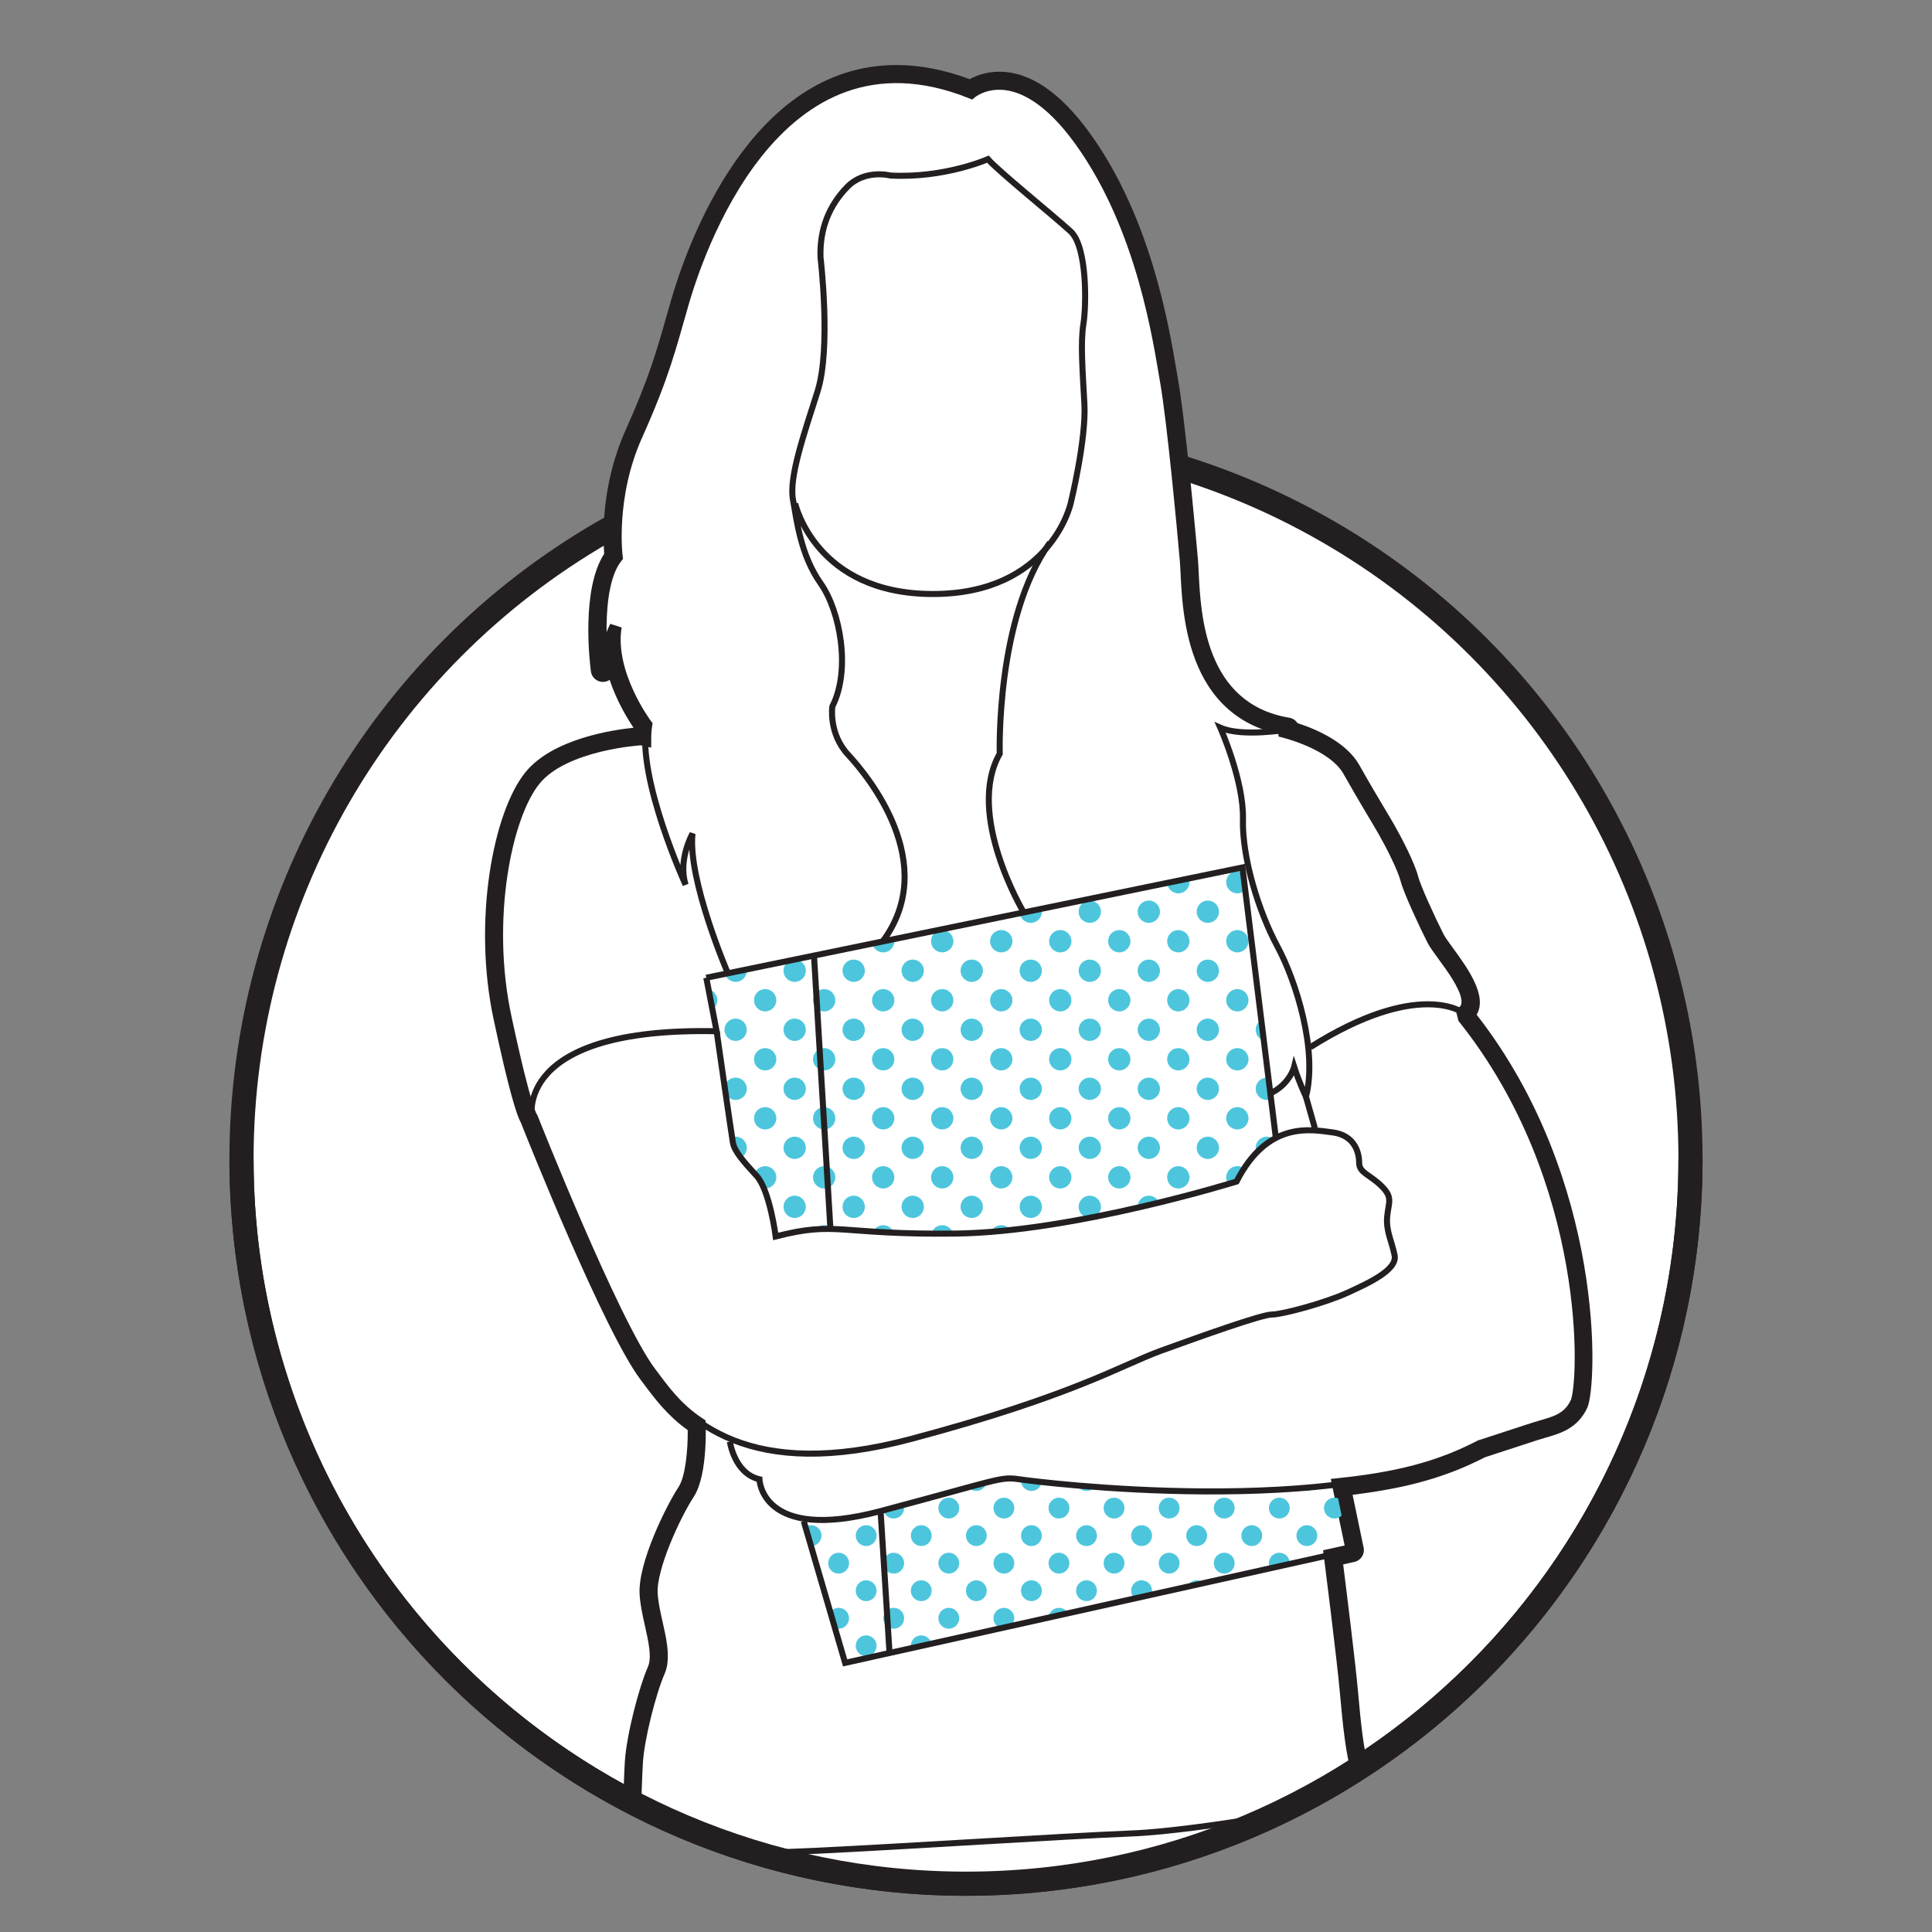 <?xml version="1.0" encoding="utf-8"?>
<!-- Generator: Adobe Illustrator 18.0.0, SVG Export Plug-In . SVG Version: 6.00 Build 0)  -->
<!DOCTYPE svg PUBLIC "-//W3C//DTD SVG 1.1//EN" "http://www.w3.org/Graphics/SVG/1.1/DTD/svg11.dtd">
<svg version="1.1" id="Layer_1" xmlns="http://www.w3.org/2000/svg" xmlns:xlink="http://www.w3.org/1999/xlink" x="0px" y="0px"
	 viewBox="0 0 160 160" enable-background="new 0 0 160 160" xml:space="preserve">
<rect x="0" y="0" width="160" height="160" fill="#808080" stroke="none"/>
<g>
	<circle fill="#FFFFFF" stroke="#231F20" stroke-width="2" cx="80" cy="96" r="60"/>
	<g>
		<defs>
			<path id="SVGID_1_" d="M20,96c0,33.137,26.613,60,59.75,60s59.75-26.863,59.75-60V-8.5h-119L20,96z"/>
		</defs>
		<clipPath id="SVGID_2_">
			<use xlink:href="#SVGID_1_"  overflow="visible"/>
		</clipPath>
		<g clip-path="url(#SVGID_2_)">
			<path fill="#FFFFFF" stroke="#231F20" d="M112.192,149.129c0,0,0.734-0.781,0.245-2.337c-0.489-1.556-0.734-3.941-0.979-6.695
				c-0.245-2.753-1.332-11.322-1.332-11.322l1.821-0.403l-1.137-5.454c4.829-0.505,8.302-1.356,11.779-3.164
				c0,0,2.936-0.957,4.404-1.436c1.468-0.479,2.814-0.599,3.547-2.155c0.734-1.556,1.468-18.315-9.297-31.842l-0.122-0.479
				c1.59-1.197-1.835-4.788-2.447-5.985c-0.612-1.197-1.957-4.07-2.202-5.028c-0.245-0.958-1.223-2.873-1.835-3.95
				c-0.612-1.077-1.59-2.633-2.936-5.028c-1.287-2.29-5.361-3.263-5.715-3.344c0.382-0.048,0.618-0.088,0.618-0.088
				c-8.644-1.436-8.155-11.252-8.4-14.046c-0.245-2.793-1.06-11.492-1.631-14.764c-0.571-3.272-1.876-12.689-7.095-19.951
				c-5.219-7.262-9.052-3.99-9.052-3.99C64.036,1.128,57.594,21.478,56.534,25.149c-1.06,3.671-1.549,5.826-3.833,10.933
				c-2.283,5.107-1.631,10.055-1.631,10.055c-2.039,2.554-1.142,9.337-1.142,9.337c0-1.437,1.06-3.591,1.06-3.591
				c-0.652,3.91,2.528,8.14,2.528,8.14c-0.063,0.394-0.09,0.82-0.088,1.268l-0.32-0.071c0,0-6.361,0.359-8.807,3.352
				c-2.447,2.993-4.159,11.611-2.447,19.632c1.713,8.02,2.202,8.379,2.202,8.379s6.728,16.998,9.786,21.068
				c1.1,1.464,2.168,2.987,4.097,4.253l0,0c0,0,0.185,4.126-0.916,5.802c-1.101,1.676-3.181,6.105-3.058,8.26
				c0.122,2.155,1.346,4.788,0.612,6.464c-0.734,1.676-1.713,5.507-1.835,7.542c-0.122,2.035-0.245,7.661-0.245,7.661
				c0,0.001,0.669,5.626-0.063,9.287c-0.732,3.661-1.708,19.08,1.708,26.08h58.576C112.718,189,117.768,167.067,112.192,149.129z"/>
		</g>
		<g clip-path="url(#SVGID_2_)">
			<defs>
				<path id="SVGID_3_" d="M84.424,122.51c-1.59-0.239-1.59,0-11.499,2.633c-2.928,0.778-4.997,0.864-6.465,0.602l3.529,11.967
					l41.958-9.337l-1.101-5.387c0,0-0.028-0.017-0.079-0.046C99.007,124.374,85.58,122.684,84.424,122.51z"/>
			</defs>
			<clipPath id="SVGID_4_">
				<use xlink:href="#SVGID_3_"  overflow="visible"/>
			</clipPath>
			<circle clip-path="url(#SVGID_4_)" fill="#4DC6DD" cx="64.889" cy="120.331" r="0.864"/>
			<circle clip-path="url(#SVGID_4_)" fill="#4DC6DD" cx="69.451" cy="120.331" r="0.864"/>
			<circle clip-path="url(#SVGID_4_)" fill="#4DC6DD" cx="74.013" cy="120.331" r="0.864"/>
			<circle clip-path="url(#SVGID_4_)" fill="#4DC6DD" cx="78.575" cy="120.331" r="0.864"/>
			<circle clip-path="url(#SVGID_4_)" fill="#4DC6DD" cx="83.137" cy="120.331" r="0.864"/>
			<circle clip-path="url(#SVGID_4_)" fill="#4DC6DD" cx="87.699" cy="120.331" r="0.864"/>
			<circle clip-path="url(#SVGID_4_)" fill="#4DC6DD" cx="92.261" cy="120.331" r="0.864"/>
			<circle clip-path="url(#SVGID_4_)" fill="#4DC6DD" cx="96.823" cy="120.331" r="0.864"/>
			<circle clip-path="url(#SVGID_4_)" fill="#4DC6DD" cx="101.386" cy="120.331" r="0.864"/>
			<circle clip-path="url(#SVGID_4_)" fill="#4DC6DD" cx="105.948" cy="120.331" r="0.864"/>
			<circle clip-path="url(#SVGID_4_)" fill="#4DC6DD" cx="110.51" cy="120.331" r="0.864"/>
			<circle clip-path="url(#SVGID_4_)" fill="#4DC6DD" cx="115.072" cy="120.331" r="0.864"/>
			<circle clip-path="url(#SVGID_4_)" fill="#4DC6DD" cx="62.608" cy="122.612" r="0.864"/>
			<circle clip-path="url(#SVGID_4_)" fill="#4DC6DD" cx="64.889" cy="124.893" r="0.864"/>
			<circle clip-path="url(#SVGID_4_)" fill="#4DC6DD" cx="67.17" cy="122.612" r="0.864"/>
			<circle clip-path="url(#SVGID_4_)" fill="#4DC6DD" cx="69.451" cy="124.893" r="0.864"/>
			<circle clip-path="url(#SVGID_4_)" fill="#4DC6DD" cx="71.732" cy="122.612" r="0.864"/>
			<circle clip-path="url(#SVGID_4_)" fill="#4DC6DD" cx="74.013" cy="124.893" r="0.864"/>
			<circle clip-path="url(#SVGID_4_)" fill="#4DC6DD" cx="76.294" cy="122.612" r="0.864"/>
			<circle clip-path="url(#SVGID_4_)" fill="#4DC6DD" cx="78.575" cy="124.893" r="0.864"/>
			<circle clip-path="url(#SVGID_4_)" fill="#4DC6DD" cx="80.856" cy="122.612" r="0.864"/>
			<circle clip-path="url(#SVGID_4_)" fill="#4DC6DD" cx="83.137" cy="124.893" r="0.864"/>
			<circle clip-path="url(#SVGID_4_)" fill="#4DC6DD" cx="85.418" cy="122.612" r="0.864"/>
			<circle clip-path="url(#SVGID_4_)" fill="#4DC6DD" cx="87.699" cy="124.893" r="0.864"/>
			<circle clip-path="url(#SVGID_4_)" fill="#4DC6DD" cx="89.98" cy="122.612" r="0.864"/>
			<circle clip-path="url(#SVGID_4_)" fill="#4DC6DD" cx="92.261" cy="124.893" r="0.864"/>
			<circle clip-path="url(#SVGID_4_)" fill="#4DC6DD" cx="94.542" cy="122.612" r="0.864"/>
			<circle clip-path="url(#SVGID_4_)" fill="#4DC6DD" cx="96.823" cy="124.893" r="0.864"/>
			<circle clip-path="url(#SVGID_4_)" fill="#4DC6DD" cx="99.104" cy="122.612" r="0.864"/>
			<circle clip-path="url(#SVGID_4_)" fill="#4DC6DD" cx="101.386" cy="124.893" r="0.864"/>
			<circle clip-path="url(#SVGID_4_)" fill="#4DC6DD" cx="103.667" cy="122.612" r="0.864"/>
			<circle clip-path="url(#SVGID_4_)" fill="#4DC6DD" cx="105.948" cy="124.893" r="0.864"/>
			<circle clip-path="url(#SVGID_4_)" fill="#4DC6DD" cx="108.229" cy="122.612" r="0.864"/>
			<circle clip-path="url(#SVGID_4_)" fill="#4DC6DD" cx="110.51" cy="124.893" r="0.864"/>
			<circle clip-path="url(#SVGID_4_)" fill="#4DC6DD" cx="112.791" cy="122.612" r="0.864"/>
			<circle clip-path="url(#SVGID_4_)" fill="#4DC6DD" cx="115.072" cy="124.893" r="0.864"/>
			<circle clip-path="url(#SVGID_4_)" fill="#4DC6DD" cx="62.608" cy="127.174" r="0.864"/>
			<circle clip-path="url(#SVGID_4_)" fill="#4DC6DD" cx="64.889" cy="129.455" r="0.864"/>
			<circle clip-path="url(#SVGID_4_)" fill="#4DC6DD" cx="67.17" cy="127.174" r="0.864"/>
			<circle clip-path="url(#SVGID_4_)" fill="#4DC6DD" cx="69.451" cy="129.455" r="0.864"/>
			<circle clip-path="url(#SVGID_4_)" fill="#4DC6DD" cx="71.732" cy="127.174" r="0.864"/>
			<circle clip-path="url(#SVGID_4_)" fill="#4DC6DD" cx="74.013" cy="129.455" r="0.864"/>
			<circle clip-path="url(#SVGID_4_)" fill="#4DC6DD" cx="76.294" cy="127.174" r="0.864"/>
			<circle clip-path="url(#SVGID_4_)" fill="#4DC6DD" cx="78.575" cy="129.455" r="0.864"/>
			<circle clip-path="url(#SVGID_4_)" fill="#4DC6DD" cx="80.856" cy="127.174" r="0.864"/>
			<circle clip-path="url(#SVGID_4_)" fill="#4DC6DD" cx="83.137" cy="129.455" r="0.864"/>
			<circle clip-path="url(#SVGID_4_)" fill="#4DC6DD" cx="85.418" cy="127.174" r="0.864"/>
			<circle clip-path="url(#SVGID_4_)" fill="#4DC6DD" cx="87.699" cy="129.455" r="0.864"/>
			<circle clip-path="url(#SVGID_4_)" fill="#4DC6DD" cx="89.98" cy="127.174" r="0.864"/>
			<circle clip-path="url(#SVGID_4_)" fill="#4DC6DD" cx="92.261" cy="129.455" r="0.864"/>
			<circle clip-path="url(#SVGID_4_)" fill="#4DC6DD" cx="94.542" cy="127.174" r="0.864"/>
			<circle clip-path="url(#SVGID_4_)" fill="#4DC6DD" cx="96.823" cy="129.455" r="0.864"/>
			<circle clip-path="url(#SVGID_4_)" fill="#4DC6DD" cx="99.104" cy="127.174" r="0.864"/>
			<circle clip-path="url(#SVGID_4_)" fill="#4DC6DD" cx="101.386" cy="129.455" r="0.864"/>
			<circle clip-path="url(#SVGID_4_)" fill="#4DC6DD" cx="103.667" cy="127.174" r="0.864"/>
			<circle clip-path="url(#SVGID_4_)" fill="#4DC6DD" cx="105.948" cy="129.455" r="0.864"/>
			<circle clip-path="url(#SVGID_4_)" fill="#4DC6DD" cx="108.229" cy="127.174" r="0.864"/>
			<circle clip-path="url(#SVGID_4_)" fill="#4DC6DD" cx="110.51" cy="129.455" r="0.864"/>
			<circle clip-path="url(#SVGID_4_)" fill="#4DC6DD" cx="112.791" cy="127.174" r="0.864"/>
			<circle clip-path="url(#SVGID_4_)" fill="#4DC6DD" cx="115.072" cy="129.455" r="0.864"/>
			<circle clip-path="url(#SVGID_4_)" fill="#4DC6DD" cx="62.608" cy="131.736" r="0.864"/>
			<circle clip-path="url(#SVGID_4_)" fill="#4DC6DD" cx="64.889" cy="134.017" r="0.864"/>
			<circle clip-path="url(#SVGID_4_)" fill="#4DC6DD" cx="67.17" cy="131.736" r="0.864"/>
			<circle clip-path="url(#SVGID_4_)" fill="#4DC6DD" cx="69.451" cy="134.017" r="0.864"/>
			<circle clip-path="url(#SVGID_4_)" fill="#4DC6DD" cx="71.732" cy="131.736" r="0.864"/>
			<circle clip-path="url(#SVGID_4_)" fill="#4DC6DD" cx="74.013" cy="134.017" r="0.864"/>
			<circle clip-path="url(#SVGID_4_)" fill="#4DC6DD" cx="76.294" cy="131.736" r="0.864"/>
			<circle clip-path="url(#SVGID_4_)" fill="#4DC6DD" cx="78.575" cy="134.017" r="0.864"/>
			<circle clip-path="url(#SVGID_4_)" fill="#4DC6DD" cx="80.856" cy="131.736" r="0.864"/>
			<circle clip-path="url(#SVGID_4_)" fill="#4DC6DD" cx="83.137" cy="134.017" r="0.864"/>
			<circle clip-path="url(#SVGID_4_)" fill="#4DC6DD" cx="85.418" cy="131.736" r="0.864"/>
			<circle clip-path="url(#SVGID_4_)" fill="#4DC6DD" cx="87.699" cy="134.017" r="0.864"/>
			<circle clip-path="url(#SVGID_4_)" fill="#4DC6DD" cx="89.98" cy="131.736" r="0.864"/>
			<circle clip-path="url(#SVGID_4_)" fill="#4DC6DD" cx="92.261" cy="134.017" r="0.864"/>
			<circle clip-path="url(#SVGID_4_)" fill="#4DC6DD" cx="94.542" cy="131.736" r="0.864"/>
			<circle clip-path="url(#SVGID_4_)" fill="#4DC6DD" cx="96.823" cy="134.017" r="0.864"/>
			<circle clip-path="url(#SVGID_4_)" fill="#4DC6DD" cx="99.104" cy="131.736" r="0.864"/>
			<circle clip-path="url(#SVGID_4_)" fill="#4DC6DD" cx="101.386" cy="134.017" r="0.864"/>
			<circle clip-path="url(#SVGID_4_)" fill="#4DC6DD" cx="103.667" cy="131.736" r="0.864"/>
			<circle clip-path="url(#SVGID_4_)" fill="#4DC6DD" cx="105.948" cy="134.017" r="0.864"/>
			<circle clip-path="url(#SVGID_4_)" fill="#4DC6DD" cx="108.229" cy="131.736" r="0.864"/>
			<circle clip-path="url(#SVGID_4_)" fill="#4DC6DD" cx="110.51" cy="134.017" r="0.864"/>
			<circle clip-path="url(#SVGID_4_)" fill="#4DC6DD" cx="112.791" cy="131.736" r="0.864"/>
			<circle clip-path="url(#SVGID_4_)" fill="#4DC6DD" cx="115.072" cy="134.017" r="0.864"/>
			<circle clip-path="url(#SVGID_4_)" fill="#4DC6DD" cx="62.608" cy="136.298" r="0.864"/>
			<circle clip-path="url(#SVGID_4_)" fill="#4DC6DD" cx="64.889" cy="138.579" r="0.864"/>
			<circle clip-path="url(#SVGID_4_)" fill="#4DC6DD" cx="67.17" cy="136.298" r="0.864"/>
			<circle clip-path="url(#SVGID_4_)" fill="#4DC6DD" cx="69.451" cy="138.579" r="0.864"/>
			<circle clip-path="url(#SVGID_4_)" fill="#4DC6DD" cx="71.732" cy="136.298" r="0.864"/>
			<circle clip-path="url(#SVGID_4_)" fill="#4DC6DD" cx="74.013" cy="138.579" r="0.864"/>
			<circle clip-path="url(#SVGID_4_)" fill="#4DC6DD" cx="76.294" cy="136.298" r="0.864"/>
			<circle clip-path="url(#SVGID_4_)" fill="#4DC6DD" cx="78.575" cy="138.579" r="0.864"/>
			<circle clip-path="url(#SVGID_4_)" fill="#4DC6DD" cx="80.856" cy="136.298" r="0.864"/>
			<circle clip-path="url(#SVGID_4_)" fill="#4DC6DD" cx="83.137" cy="138.579" r="0.864"/>
			<circle clip-path="url(#SVGID_4_)" fill="#4DC6DD" cx="85.418" cy="136.298" r="0.864"/>
			<circle clip-path="url(#SVGID_4_)" fill="#4DC6DD" cx="87.699" cy="138.579" r="0.864"/>
			<circle clip-path="url(#SVGID_4_)" fill="#4DC6DD" cx="89.98" cy="136.298" r="0.864"/>
			<circle clip-path="url(#SVGID_4_)" fill="#4DC6DD" cx="92.261" cy="138.579" r="0.864"/>
			<circle clip-path="url(#SVGID_4_)" fill="#4DC6DD" cx="94.542" cy="136.298" r="0.864"/>
			<circle clip-path="url(#SVGID_4_)" fill="#4DC6DD" cx="96.823" cy="138.579" r="0.864"/>
			<circle clip-path="url(#SVGID_4_)" fill="#4DC6DD" cx="99.104" cy="136.298" r="0.864"/>
			<circle clip-path="url(#SVGID_4_)" fill="#4DC6DD" cx="101.386" cy="138.579" r="0.864"/>
			<circle clip-path="url(#SVGID_4_)" fill="#4DC6DD" cx="103.667" cy="136.298" r="0.864"/>
			<circle clip-path="url(#SVGID_4_)" fill="#4DC6DD" cx="105.948" cy="138.579" r="0.864"/>
			<circle clip-path="url(#SVGID_4_)" fill="#4DC6DD" cx="108.229" cy="136.298" r="0.864"/>
			<circle clip-path="url(#SVGID_4_)" fill="#4DC6DD" cx="110.51" cy="138.579" r="0.864"/>
			<circle clip-path="url(#SVGID_4_)" fill="#4DC6DD" cx="112.791" cy="136.298" r="0.864"/>
			<circle clip-path="url(#SVGID_4_)" fill="#4DC6DD" cx="115.072" cy="138.579" r="0.864"/>
		</g>
		<g clip-path="url(#SVGID_2_)">
			<defs>
				<path id="SVGID_5_" d="M105.66,94.261c-1.121,0.589-2.27,1.662-3.254,3.59c0,0-13.456,4.19-23.242,4.309
					c-9.786,0.12-9.786-1.077-14.924,0.239c0,0-0.489-3.831-1.59-5.028c-1.101-1.197-1.835-2.035-1.957-2.753
					c-0.122-0.718-2.036-13.547-2.036-13.547l-0.166-0.099l44.403-9.135L105.66,94.261z"/>
			</defs>
			<clipPath id="SVGID_6_">
				<use xlink:href="#SVGID_5_"  overflow="visible"/>
			</clipPath>
			<circle clip-path="url(#SVGID_6_)" fill="#4DC6DD" cx="68.255" cy="73.06" r="0.925"/>
			<circle clip-path="url(#SVGID_6_)" fill="#4DC6DD" cx="70.699" cy="70.616" r="0.925"/>
			<circle clip-path="url(#SVGID_6_)" fill="#4DC6DD" cx="73.143" cy="73.06" r="0.925"/>
			<circle clip-path="url(#SVGID_6_)" fill="#4DC6DD" cx="75.587" cy="70.616" r="0.925"/>
			<circle clip-path="url(#SVGID_6_)" fill="#4DC6DD" cx="78.031" cy="73.06" r="0.925"/>
			<circle clip-path="url(#SVGID_6_)" fill="#4DC6DD" cx="80.475" cy="70.616" r="0.925"/>
			<circle clip-path="url(#SVGID_6_)" fill="#4DC6DD" cx="82.919" cy="73.06" r="0.925"/>
			<circle clip-path="url(#SVGID_6_)" fill="#4DC6DD" cx="85.363" cy="70.616" r="0.925"/>
			<circle clip-path="url(#SVGID_6_)" fill="#4DC6DD" cx="87.807" cy="73.06" r="0.925"/>
			<circle clip-path="url(#SVGID_6_)" fill="#4DC6DD" cx="90.251" cy="70.616" r="0.925"/>
			<circle clip-path="url(#SVGID_6_)" fill="#4DC6DD" cx="92.695" cy="73.06" r="0.925"/>
			<circle clip-path="url(#SVGID_6_)" fill="#4DC6DD" cx="95.139" cy="70.616" r="0.925"/>
			<circle clip-path="url(#SVGID_6_)" fill="#4DC6DD" cx="97.583" cy="73.06" r="0.925"/>
			<circle clip-path="url(#SVGID_6_)" fill="#4DC6DD" cx="100.027" cy="70.616" r="0.925"/>
			<circle clip-path="url(#SVGID_6_)" fill="#4DC6DD" cx="102.471" cy="73.06" r="0.925"/>
			<circle clip-path="url(#SVGID_6_)" fill="#4DC6DD" cx="104.915" cy="70.616" r="0.925"/>
			<circle clip-path="url(#SVGID_6_)" fill="#4DC6DD" cx="107.358" cy="73.06" r="0.925"/>
			<circle clip-path="url(#SVGID_6_)" fill="#4DC6DD" cx="58.479" cy="77.948" r="0.925"/>
			<circle clip-path="url(#SVGID_6_)" fill="#4DC6DD" cx="63.367" cy="77.948" r="0.925"/>
			<circle clip-path="url(#SVGID_6_)" fill="#4DC6DD" cx="68.255" cy="77.948" r="0.925"/>
			<circle clip-path="url(#SVGID_6_)" fill="#4DC6DD" cx="70.699" cy="75.504" r="0.925"/>
			<circle clip-path="url(#SVGID_6_)" fill="#4DC6DD" cx="73.143" cy="77.948" r="0.925"/>
			<circle clip-path="url(#SVGID_6_)" fill="#4DC6DD" cx="75.587" cy="75.504" r="0.925"/>
			<circle clip-path="url(#SVGID_6_)" fill="#4DC6DD" cx="78.031" cy="77.948" r="0.925"/>
			<circle clip-path="url(#SVGID_6_)" fill="#4DC6DD" cx="80.475" cy="75.504" r="0.925"/>
			<circle clip-path="url(#SVGID_6_)" fill="#4DC6DD" cx="82.919" cy="77.948" r="0.925"/>
			<circle clip-path="url(#SVGID_6_)" fill="#4DC6DD" cx="85.363" cy="75.504" r="0.925"/>
			<circle clip-path="url(#SVGID_6_)" fill="#4DC6DD" cx="87.807" cy="77.948" r="0.925"/>
			<circle clip-path="url(#SVGID_6_)" fill="#4DC6DD" cx="90.251" cy="75.504" r="0.925"/>
			<circle clip-path="url(#SVGID_6_)" fill="#4DC6DD" cx="92.695" cy="77.948" r="0.925"/>
			<circle clip-path="url(#SVGID_6_)" fill="#4DC6DD" cx="95.139" cy="75.504" r="0.925"/>
			<circle clip-path="url(#SVGID_6_)" fill="#4DC6DD" cx="97.583" cy="77.948" r="0.925"/>
			<circle clip-path="url(#SVGID_6_)" fill="#4DC6DD" cx="100.027" cy="75.504" r="0.925"/>
			<circle clip-path="url(#SVGID_6_)" fill="#4DC6DD" cx="102.471" cy="77.948" r="0.925"/>
			<circle clip-path="url(#SVGID_6_)" fill="#4DC6DD" cx="104.915" cy="75.504" r="0.925"/>
			<circle clip-path="url(#SVGID_6_)" fill="#4DC6DD" cx="107.358" cy="77.948" r="0.925"/>
			<circle clip-path="url(#SVGID_6_)" fill="#4DC6DD" cx="56.035" cy="80.392" r="0.925"/>
			<circle clip-path="url(#SVGID_6_)" fill="#4DC6DD" cx="58.479" cy="82.836" r="0.925"/>
			<circle clip-path="url(#SVGID_6_)" fill="#4DC6DD" cx="60.923" cy="80.392" r="0.925"/>
			<circle clip-path="url(#SVGID_6_)" fill="#4DC6DD" cx="63.367" cy="82.836" r="0.925"/>
			<circle clip-path="url(#SVGID_6_)" fill="#4DC6DD" cx="65.811" cy="80.392" r="0.925"/>
			<circle clip-path="url(#SVGID_6_)" fill="#4DC6DD" cx="68.255" cy="82.836" r="0.925"/>
			<circle clip-path="url(#SVGID_6_)" fill="#4DC6DD" cx="70.699" cy="80.392" r="0.925"/>
			<circle clip-path="url(#SVGID_6_)" fill="#4DC6DD" cx="73.143" cy="82.836" r="0.925"/>
			<circle clip-path="url(#SVGID_6_)" fill="#4DC6DD" cx="75.587" cy="80.392" r="0.925"/>
			<circle clip-path="url(#SVGID_6_)" fill="#4DC6DD" cx="78.031" cy="82.836" r="0.925"/>
			<circle clip-path="url(#SVGID_6_)" fill="#4DC6DD" cx="80.475" cy="80.392" r="0.925"/>
			<circle clip-path="url(#SVGID_6_)" fill="#4DC6DD" cx="82.919" cy="82.836" r="0.925"/>
			<circle clip-path="url(#SVGID_6_)" fill="#4DC6DD" cx="85.363" cy="80.392" r="0.925"/>
			<circle clip-path="url(#SVGID_6_)" fill="#4DC6DD" cx="87.807" cy="82.836" r="0.925"/>
			<circle clip-path="url(#SVGID_6_)" fill="#4DC6DD" cx="90.251" cy="80.392" r="0.925"/>
			<circle clip-path="url(#SVGID_6_)" fill="#4DC6DD" cx="92.695" cy="82.836" r="0.925"/>
			<circle clip-path="url(#SVGID_6_)" fill="#4DC6DD" cx="95.139" cy="80.392" r="0.925"/>
			<circle clip-path="url(#SVGID_6_)" fill="#4DC6DD" cx="97.583" cy="82.836" r="0.925"/>
			<circle clip-path="url(#SVGID_6_)" fill="#4DC6DD" cx="100.027" cy="80.392" r="0.925"/>
			<circle clip-path="url(#SVGID_6_)" fill="#4DC6DD" cx="102.471" cy="82.836" r="0.925"/>
			<circle clip-path="url(#SVGID_6_)" fill="#4DC6DD" cx="104.915" cy="80.392" r="0.925"/>
			<circle clip-path="url(#SVGID_6_)" fill="#4DC6DD" cx="107.358" cy="82.836" r="0.925"/>
			<circle clip-path="url(#SVGID_6_)" fill="#4DC6DD" cx="56.035" cy="85.28" r="0.925"/>
			<circle clip-path="url(#SVGID_6_)" fill="#4DC6DD" cx="58.479" cy="87.724" r="0.925"/>
			<circle clip-path="url(#SVGID_6_)" fill="#4DC6DD" cx="60.923" cy="85.28" r="0.925"/>
			<circle clip-path="url(#SVGID_6_)" fill="#4DC6DD" cx="63.367" cy="87.724" r="0.925"/>
			<circle clip-path="url(#SVGID_6_)" fill="#4DC6DD" cx="65.811" cy="85.28" r="0.925"/>
			<circle clip-path="url(#SVGID_6_)" fill="#4DC6DD" cx="68.255" cy="87.724" r="0.925"/>
			<circle clip-path="url(#SVGID_6_)" fill="#4DC6DD" cx="70.699" cy="85.28" r="0.925"/>
			<circle clip-path="url(#SVGID_6_)" fill="#4DC6DD" cx="73.143" cy="87.724" r="0.925"/>
			<circle clip-path="url(#SVGID_6_)" fill="#4DC6DD" cx="75.587" cy="85.28" r="0.925"/>
			<circle clip-path="url(#SVGID_6_)" fill="#4DC6DD" cx="78.031" cy="87.724" r="0.925"/>
			<circle clip-path="url(#SVGID_6_)" fill="#4DC6DD" cx="80.475" cy="85.28" r="0.925"/>
			<circle clip-path="url(#SVGID_6_)" fill="#4DC6DD" cx="82.919" cy="87.724" r="0.925"/>
			<circle clip-path="url(#SVGID_6_)" fill="#4DC6DD" cx="85.363" cy="85.28" r="0.925"/>
			<circle clip-path="url(#SVGID_6_)" fill="#4DC6DD" cx="87.807" cy="87.724" r="0.925"/>
			<circle clip-path="url(#SVGID_6_)" fill="#4DC6DD" cx="90.251" cy="85.28" r="0.925"/>
			<circle clip-path="url(#SVGID_6_)" fill="#4DC6DD" cx="92.695" cy="87.724" r="0.925"/>
			<circle clip-path="url(#SVGID_6_)" fill="#4DC6DD" cx="95.139" cy="85.28" r="0.925"/>
			<circle clip-path="url(#SVGID_6_)" fill="#4DC6DD" cx="97.583" cy="87.724" r="0.925"/>
			<circle clip-path="url(#SVGID_6_)" fill="#4DC6DD" cx="100.027" cy="85.28" r="0.925"/>
			<circle clip-path="url(#SVGID_6_)" fill="#4DC6DD" cx="102.471" cy="87.724" r="0.925"/>
			<circle clip-path="url(#SVGID_6_)" fill="#4DC6DD" cx="104.915" cy="85.28" r="0.925"/>
			<circle clip-path="url(#SVGID_6_)" fill="#4DC6DD" cx="107.358" cy="87.724" r="0.925"/>
			<circle clip-path="url(#SVGID_6_)" fill="#4DC6DD" cx="56.035" cy="90.168" r="0.925"/>
			<circle clip-path="url(#SVGID_6_)" fill="#4DC6DD" cx="58.479" cy="92.612" r="0.925"/>
			<circle clip-path="url(#SVGID_6_)" fill="#4DC6DD" cx="60.923" cy="90.168" r="0.925"/>
			<circle clip-path="url(#SVGID_6_)" fill="#4DC6DD" cx="63.367" cy="92.612" r="0.925"/>
			<circle clip-path="url(#SVGID_6_)" fill="#4DC6DD" cx="65.811" cy="90.168" r="0.925"/>
			<circle clip-path="url(#SVGID_6_)" fill="#4DC6DD" cx="68.255" cy="92.612" r="0.925"/>
			<circle clip-path="url(#SVGID_6_)" fill="#4DC6DD" cx="70.699" cy="90.168" r="0.925"/>
			<circle clip-path="url(#SVGID_6_)" fill="#4DC6DD" cx="73.143" cy="92.612" r="0.925"/>
			<circle clip-path="url(#SVGID_6_)" fill="#4DC6DD" cx="75.587" cy="90.168" r="0.925"/>
			<circle clip-path="url(#SVGID_6_)" fill="#4DC6DD" cx="78.031" cy="92.612" r="0.925"/>
			<circle clip-path="url(#SVGID_6_)" fill="#4DC6DD" cx="80.475" cy="90.168" r="0.925"/>
			<circle clip-path="url(#SVGID_6_)" fill="#4DC6DD" cx="82.919" cy="92.612" r="0.925"/>
			<circle clip-path="url(#SVGID_6_)" fill="#4DC6DD" cx="85.363" cy="90.168" r="0.925"/>
			<circle clip-path="url(#SVGID_6_)" fill="#4DC6DD" cx="87.807" cy="92.612" r="0.925"/>
			<circle clip-path="url(#SVGID_6_)" fill="#4DC6DD" cx="90.251" cy="90.168" r="0.925"/>
			<circle clip-path="url(#SVGID_6_)" fill="#4DC6DD" cx="92.695" cy="92.612" r="0.925"/>
			<circle clip-path="url(#SVGID_6_)" fill="#4DC6DD" cx="95.139" cy="90.168" r="0.925"/>
			<circle clip-path="url(#SVGID_6_)" fill="#4DC6DD" cx="97.583" cy="92.612" r="0.925"/>
			<circle clip-path="url(#SVGID_6_)" fill="#4DC6DD" cx="100.027" cy="90.168" r="0.925"/>
			<circle clip-path="url(#SVGID_6_)" fill="#4DC6DD" cx="102.471" cy="92.612" r="0.925"/>
			<circle clip-path="url(#SVGID_6_)" fill="#4DC6DD" cx="104.915" cy="90.168" r="0.925"/>
			<circle clip-path="url(#SVGID_6_)" fill="#4DC6DD" cx="107.358" cy="92.612" r="0.925"/>
			<circle clip-path="url(#SVGID_6_)" fill="#4DC6DD" cx="56.035" cy="95.056" r="0.925"/>
			<circle clip-path="url(#SVGID_6_)" fill="#4DC6DD" cx="58.479" cy="97.5" r="0.925"/>
			<circle clip-path="url(#SVGID_6_)" fill="#4DC6DD" cx="60.923" cy="95.056" r="0.925"/>
			<circle clip-path="url(#SVGID_6_)" fill="#4DC6DD" cx="63.367" cy="97.5" r="0.925"/>
			<circle clip-path="url(#SVGID_6_)" fill="#4DC6DD" cx="65.811" cy="95.056" r="0.925"/>
			<circle clip-path="url(#SVGID_6_)" fill="#4DC6DD" cx="68.255" cy="97.5" r="0.925"/>
			<circle clip-path="url(#SVGID_6_)" fill="#4DC6DD" cx="70.699" cy="95.056" r="0.925"/>
			<circle clip-path="url(#SVGID_6_)" fill="#4DC6DD" cx="73.143" cy="97.5" r="0.925"/>
			<circle clip-path="url(#SVGID_6_)" fill="#4DC6DD" cx="75.587" cy="95.056" r="0.925"/>
			<circle clip-path="url(#SVGID_6_)" fill="#4DC6DD" cx="78.031" cy="97.5" r="0.925"/>
			<circle clip-path="url(#SVGID_6_)" fill="#4DC6DD" cx="80.475" cy="95.056" r="0.925"/>
			<circle clip-path="url(#SVGID_6_)" fill="#4DC6DD" cx="82.919" cy="97.5" r="0.925"/>
			<circle clip-path="url(#SVGID_6_)" fill="#4DC6DD" cx="85.363" cy="95.056" r="0.925"/>
			<circle clip-path="url(#SVGID_6_)" fill="#4DC6DD" cx="87.807" cy="97.5" r="0.925"/>
			<circle clip-path="url(#SVGID_6_)" fill="#4DC6DD" cx="90.251" cy="95.056" r="0.925"/>
			<circle clip-path="url(#SVGID_6_)" fill="#4DC6DD" cx="92.695" cy="97.5" r="0.925"/>
			<circle clip-path="url(#SVGID_6_)" fill="#4DC6DD" cx="95.139" cy="95.056" r="0.925"/>
			<circle clip-path="url(#SVGID_6_)" fill="#4DC6DD" cx="97.583" cy="97.5" r="0.925"/>
			<circle clip-path="url(#SVGID_6_)" fill="#4DC6DD" cx="100.027" cy="95.056" r="0.925"/>
			<circle clip-path="url(#SVGID_6_)" fill="#4DC6DD" cx="102.471" cy="97.5" r="0.925"/>
			<circle clip-path="url(#SVGID_6_)" fill="#4DC6DD" cx="104.915" cy="95.056" r="0.925"/>
			<circle clip-path="url(#SVGID_6_)" fill="#4DC6DD" cx="107.358" cy="97.5" r="0.925"/>
			<circle clip-path="url(#SVGID_6_)" fill="#4DC6DD" cx="56.035" cy="99.944" r="0.925"/>
			<circle clip-path="url(#SVGID_6_)" fill="#4DC6DD" cx="58.479" cy="102.388" r="0.925"/>
			<circle clip-path="url(#SVGID_6_)" fill="#4DC6DD" cx="60.923" cy="99.944" r="0.925"/>
			<circle clip-path="url(#SVGID_6_)" fill="#4DC6DD" cx="63.367" cy="102.388" r="0.925"/>
			<circle clip-path="url(#SVGID_6_)" fill="#4DC6DD" cx="65.811" cy="99.944" r="0.925"/>
			<circle clip-path="url(#SVGID_6_)" fill="#4DC6DD" cx="68.255" cy="102.388" r="0.925"/>
			<circle clip-path="url(#SVGID_6_)" fill="#4DC6DD" cx="70.699" cy="99.944" r="0.925"/>
			<circle clip-path="url(#SVGID_6_)" fill="#4DC6DD" cx="73.143" cy="102.388" r="0.925"/>
			<circle clip-path="url(#SVGID_6_)" fill="#4DC6DD" cx="75.587" cy="99.944" r="0.925"/>
			<circle clip-path="url(#SVGID_6_)" fill="#4DC6DD" cx="78.031" cy="102.388" r="0.925"/>
			<circle clip-path="url(#SVGID_6_)" fill="#4DC6DD" cx="80.475" cy="99.944" r="0.925"/>
			<circle clip-path="url(#SVGID_6_)" fill="#4DC6DD" cx="82.919" cy="102.388" r="0.925"/>
			<circle clip-path="url(#SVGID_6_)" fill="#4DC6DD" cx="85.363" cy="99.944" r="0.925"/>
			<circle clip-path="url(#SVGID_6_)" fill="#4DC6DD" cx="87.807" cy="102.388" r="0.925"/>
			<circle clip-path="url(#SVGID_6_)" fill="#4DC6DD" cx="90.251" cy="99.944" r="0.925"/>
			<circle clip-path="url(#SVGID_6_)" fill="#4DC6DD" cx="92.695" cy="102.388" r="0.925"/>
			<circle clip-path="url(#SVGID_6_)" fill="#4DC6DD" cx="95.139" cy="99.944" r="0.925"/>
			<circle clip-path="url(#SVGID_6_)" fill="#4DC6DD" cx="97.583" cy="102.388" r="0.925"/>
			<circle clip-path="url(#SVGID_6_)" fill="#4DC6DD" cx="100.027" cy="99.944" r="0.925"/>
			<circle clip-path="url(#SVGID_6_)" fill="#4DC6DD" cx="102.471" cy="102.388" r="0.925"/>
			<circle clip-path="url(#SVGID_6_)" fill="#4DC6DD" cx="104.915" cy="99.944" r="0.925"/>
			<circle clip-path="url(#SVGID_6_)" fill="#4DC6DD" cx="107.358" cy="102.388" r="0.925"/>
		</g>
		<g clip-path="url(#SVGID_2_)">
			<g>
				<path fill="none" stroke="#231F20" stroke-width="0.5" d="M84.75,75.505c0,0-4.812-8.06-1.957-13.088
					c0,0-0.326-11.252,4.159-17.477"/>
				<path fill="none" stroke="#231F20" stroke-width="0.5" d="M102.894,71.837"/>
				<path fill="none" stroke="#231F20" stroke-width="0.5" d="M60.285,80.613c0,0-3.344-7.741-2.936-11.572
					c0,0-1.223,2.155-0.571,4.23c0,0-3.996-8.699-3.262-13.247c0,0-3.181-4.23-2.528-8.14c0,0-1.06,2.155-1.06,3.591
					c0,0-0.897-6.783,1.142-9.337c0,0-0.652-4.948,1.631-10.055c2.283-5.107,2.773-7.262,3.833-10.933
					c1.06-3.671,7.503-24.021,23.894-17.477c0,0,3.833-3.272,9.052,3.99c5.219,7.262,6.524,16.679,7.095,19.951
					c0.571,3.272,1.386,11.971,1.631,14.764c0.245,2.793-0.245,12.609,8.4,14.045c0,0-3.751,0.639-5.546-0.16
					c0,0,1.957,4.389,1.876,7.581c-0.081,3.192,1.305,7.661,2.854,10.534c1.549,2.873,3.344,8.619,2.365,12.449
					c0,0-0.571-1.197-0.979-2.474c0,0-0.326,1.357-1.876,2.155"/>
				<path fill="none" stroke="#231F20" stroke-width="0.5" d="M65.852,41.695c0,0,1.665,7.498,11.407,7.498
					c9.742,0,11.408-7.498,11.408-7.498s1.302-5.294,1.139-8.246c-0.163-2.953-0.326-5.107-0.081-6.624
					c0.245-1.516,0.326-6.384-1.06-7.661c-1.386-1.277-6.035-5.028-6.85-5.985c0,0-3.588,1.596-8.074,1.357
					c0,0-2.12-0.559-3.588,0.958c-1.468,1.516-2.283,3.432-2.202,5.826c0,0,0.897,7.502-0.245,11.093
					c-1.142,3.591-2.365,7.103-2.039,8.938c0.326,1.835,0.653,4.629,2.284,6.943c1.631,2.314,2.528,7.182,0.979,10.215
					c0,0-0.326,2.235,1.305,3.99c1.631,1.756,7.666,9.018,2.854,15.482"/>
				<polyline fill="none" stroke="#231F20" stroke-width="0.5" points="58.491,80.972 102.894,71.837 105.64,94.068 				"/>
				<path fill="none" stroke="#231F20" stroke-width="0.5" d="M53.108,61.221c0,0-6.361,0.359-8.807,3.352
					c-2.447,2.993-4.159,11.611-2.447,19.632c1.713,8.02,2.202,8.379,2.202,8.379s-1.59-7.541,15.291-7.182l-0.856-4.429"/>
				<path fill="none" stroke="#231F20" stroke-width="0.5" d="M105.953,60.502c0,0,4.404,0.958,5.749,3.352
					c1.346,2.394,2.324,3.95,2.936,5.028c0.612,1.077,1.59,2.993,1.835,3.95c0.245,0.958,1.59,3.831,2.202,5.028
					c0.612,1.197,4.037,4.788,2.447,5.985c0,0-3.67-2.753-12.6,2.873"/>
				<path fill="none" stroke="#231F20" stroke-width="0.5" d="M44.056,92.583c0,0,6.728,16.998,9.786,21.068
					c3.058,4.07,8.196,9.098,21.652,5.506c13.456-3.591,17.37-6.105,20.673-7.302c3.303-1.197,8.318-2.993,9.175-2.993
					c0.856,0,4.404-0.958,6.239-1.796c1.835-0.838,4.159-1.915,3.914-3.112c-0.245-1.197-0.734-2.035-0.612-3.232
					c0.122-1.197,0.489-1.556-0.489-2.514c-0.979-0.958-1.835-1.077-1.835-1.915c0-0.838-0.367-2.274-2.202-2.514
					c-1.835-0.239-5.382-0.958-7.951,4.07c0,0-13.456,4.19-23.242,4.309c-9.786,0.12-9.786-1.077-14.924,0.239
					c0,0-0.489-3.831-1.59-5.028c-1.101-1.197-1.835-2.035-1.957-2.753c-0.122-0.718-1.346-9.217-1.346-9.217"/>
				<path fill="none" stroke="#231F20" stroke-width="0.5" d="M60.448,119.397c0,0,0.367,2.633,2.446,3.112
					c0,0,0.122,5.267,10.031,2.633c9.908-2.633,9.908-2.873,11.499-2.633c1.59,0.239,26.422,3.352,38.166-2.753
					c0,0,2.936-0.958,4.404-1.437c1.468-0.479,2.814-0.598,3.547-2.155c0.734-1.556,1.468-18.315-9.297-31.842"/>
				<line fill="none" stroke="#231F20" stroke-width="0.5" x1="108.155" y1="90.828" x2="108.889" y2="93.421"/>
				<path fill="none" stroke="#231F20" stroke-width="0.5" d="M57.635,117.841c0,0,0.489,4.19-0.612,5.866
					c-1.101,1.676-3.181,6.105-3.058,8.26c0.122,2.155,1.346,4.788,0.612,6.464c-0.734,1.676-1.713,5.507-1.835,7.542
					c-0.122,2.035-0.245,7.661-0.245,7.661s7.462,0,15.046-0.359s20.184-1.197,26.178-1.436c5.994-0.24,18.471-2.674,18.471-2.674
					s0.734-0.798,0.245-2.354c-0.489-1.556-0.734-3.95-0.979-6.703c-0.245-2.753-0.979-11.252-0.979-11.252"/>
				<polyline fill="none" stroke="#231F20" stroke-width="0.5" points="110.846,122.989 111.947,128.375 69.989,137.712 
					66.564,125.981 				"/>
				<line fill="none" stroke="#231F20" stroke-width="0.5" x1="67.421" y1="79.296" x2="68.766" y2="101.681"/>
				<line fill="none" stroke="#231F20" stroke-width="0.5" x1="72.925" y1="125.143" x2="73.659" y2="136.755"/>
				<g>
					<g>
						<path fill="#231F20" d="M74.246,6.385c1.881,0,3.939,0.392,6.181,1.287c0,0,0.861-0.735,2.323-0.735
							c1.622,0,3.984,0.905,6.729,4.725c5.219,7.262,6.524,16.679,7.095,19.951c0.571,3.272,1.386,11.971,1.631,14.764
							c0.245,2.793-0.245,12.609,8.4,14.045c0,0-0.236,0.04-0.618,0.088c0.354,0.081,4.428,1.054,5.715,3.344
							c1.346,2.394,2.324,3.95,2.936,5.028c0.612,1.077,1.59,2.993,1.835,3.95c0.245,0.958,1.59,3.831,2.202,5.028
							c0.612,1.197,4.037,4.788,2.446,5.985l0.122,0.479c10.765,13.527,10.031,30.285,9.297,31.842
							c-0.734,1.556-2.08,1.676-3.547,2.155c-1.468,0.479-4.404,1.436-4.404,1.436c-3.477,1.808-6.95,2.659-11.779,3.164
							l1.137,5.455l-1.821,0.405c0,0,1.087,8.573,1.332,11.326c0.245,2.753,0.489,5.147,0.979,6.704
							c0.489,1.556-0.245,2.354-0.245,2.354c5.576,17.938,0.526,39.906,0.526,39.906H54.142c-3.417-6.59-2.441-22.454-1.708-26.115
							c0.732-3.661,0.063-9.321,0.063-9.322c0,0,0.122-5.626,0.245-7.661c0.122-2.035,1.101-5.866,1.835-7.542
							c0.734-1.676-0.489-4.309-0.612-6.464c-0.122-2.155,1.957-6.584,3.058-8.26c1.101-1.676,0.916-5.802,0.916-5.802
							c-1.929-1.266-2.997-2.789-4.097-4.253c-3.058-4.07-9.786-21.068-9.786-21.068s-0.489-0.359-2.202-8.379
							c-1.713-8.02,0-16.639,2.446-19.632c2.447-2.993,8.807-3.352,8.807-3.352l0.32,0.071c-0.002-0.448,0.024-0.874,0.088-1.268
							c0,0-3.181-4.23-2.528-8.14c0,0-1.06,2.155-1.06,3.591c0,0-0.897-6.783,1.142-9.337c0,0-0.652-4.948,1.631-10.055
							c2.283-5.107,2.773-7.262,3.833-10.933C57.449,21.98,62.373,6.383,74.246,6.385 M74.247,5.385
							C62.142,5.383,56.893,20.3,55.573,24.872c-0.136,0.472-0.263,0.919-0.386,1.35c-0.835,2.941-1.438,5.065-3.399,9.452
							c-2.017,4.512-1.86,8.859-1.751,10.188c-1.928,2.964-1.194,9.035-1.101,9.743c0.066,0.5,0.493,0.869,0.991,0.869
							c0.022,0,0.044-0.001,0.067-0.002c0.183-0.012,0.351-0.073,0.494-0.169c0.61,1.828,1.536,3.314,1.98,3.967
							c-1.713,0.174-6.682,0.906-8.94,3.668c-2.689,3.289-4.395,12.301-2.65,20.474c1.298,6.08,1.917,7.947,2.273,8.598
							c0.508,1.281,6.851,17.193,9.893,21.242l0.222,0.296c0.989,1.322,2.009,2.686,3.689,3.892
							c0.016,1.522-0.165,3.802-0.766,4.717c-1.009,1.536-3.368,6.267-3.221,8.865c0.049,0.864,0.25,1.762,0.445,2.63
							c0.288,1.283,0.585,2.609,0.249,3.376c-0.753,1.719-1.786,5.695-1.917,7.883c-0.122,2.031-0.241,7.469-0.246,7.699
							c-0.001,0.046,0.001,0.093,0.007,0.139c0.007,0.055,0.641,5.549-0.051,9.009c-0.783,3.916-1.753,19.917,1.801,26.771
							c0.172,0.332,0.514,0.54,0.888,0.54h58.576c0.466,0,0.87-0.322,0.975-0.776c0.207-0.9,4.969-22.092-0.412-39.991
							c0.268-0.545,0.521-1.488,0.111-2.793c-0.463-1.473-0.707-3.911-0.936-6.492c-0.199-2.239-0.935-8.173-1.222-10.459
							l0.932-0.207c0.534-0.119,0.873-0.645,0.762-1.18l-0.913-4.38c4.568-0.556,7.81-1.482,10.964-3.109l4.326-1.411
							c0.234-0.076,0.465-0.143,0.691-0.208c1.241-0.359,2.647-0.766,3.451-2.47c0.847-1.797,1.514-18.863-9.159-32.561
							c0.928-1.56-0.779-3.899-1.958-5.514c-0.319-0.437-0.648-0.888-0.763-1.112c-0.718-1.406-1.927-4.05-2.124-4.82
							c-0.289-1.133-1.352-3.171-1.934-4.196c-0.235-0.415-0.524-0.899-0.867-1.474c-0.552-0.925-1.239-2.077-2.067-3.55
							c-1.069-1.902-3.559-2.974-5.129-3.484c-0.148-0.23-0.389-0.397-0.676-0.444c-6.973-1.159-7.331-8.521-7.503-12.059
							c-0.021-0.426-0.039-0.794-0.065-1.087c-0.01-0.109-0.964-10.963-1.642-14.848l-0.122-0.717
							c-0.639-3.792-2.134-12.672-7.146-19.646c-2.452-3.412-4.989-5.142-7.541-5.142c-1.106,0-1.94,0.338-2.441,0.618
							C78.223,5.779,76.186,5.385,74.247,5.385L74.247,5.385z"/>
					</g>
				</g>
			</g>
		</g>
	</g>
	<path fill="none" stroke="#231F20" stroke-width="2" d="M140,96c0,33.137-26.863,60-60,60s-60-26.863-60-60"/>
</g>
</svg>
